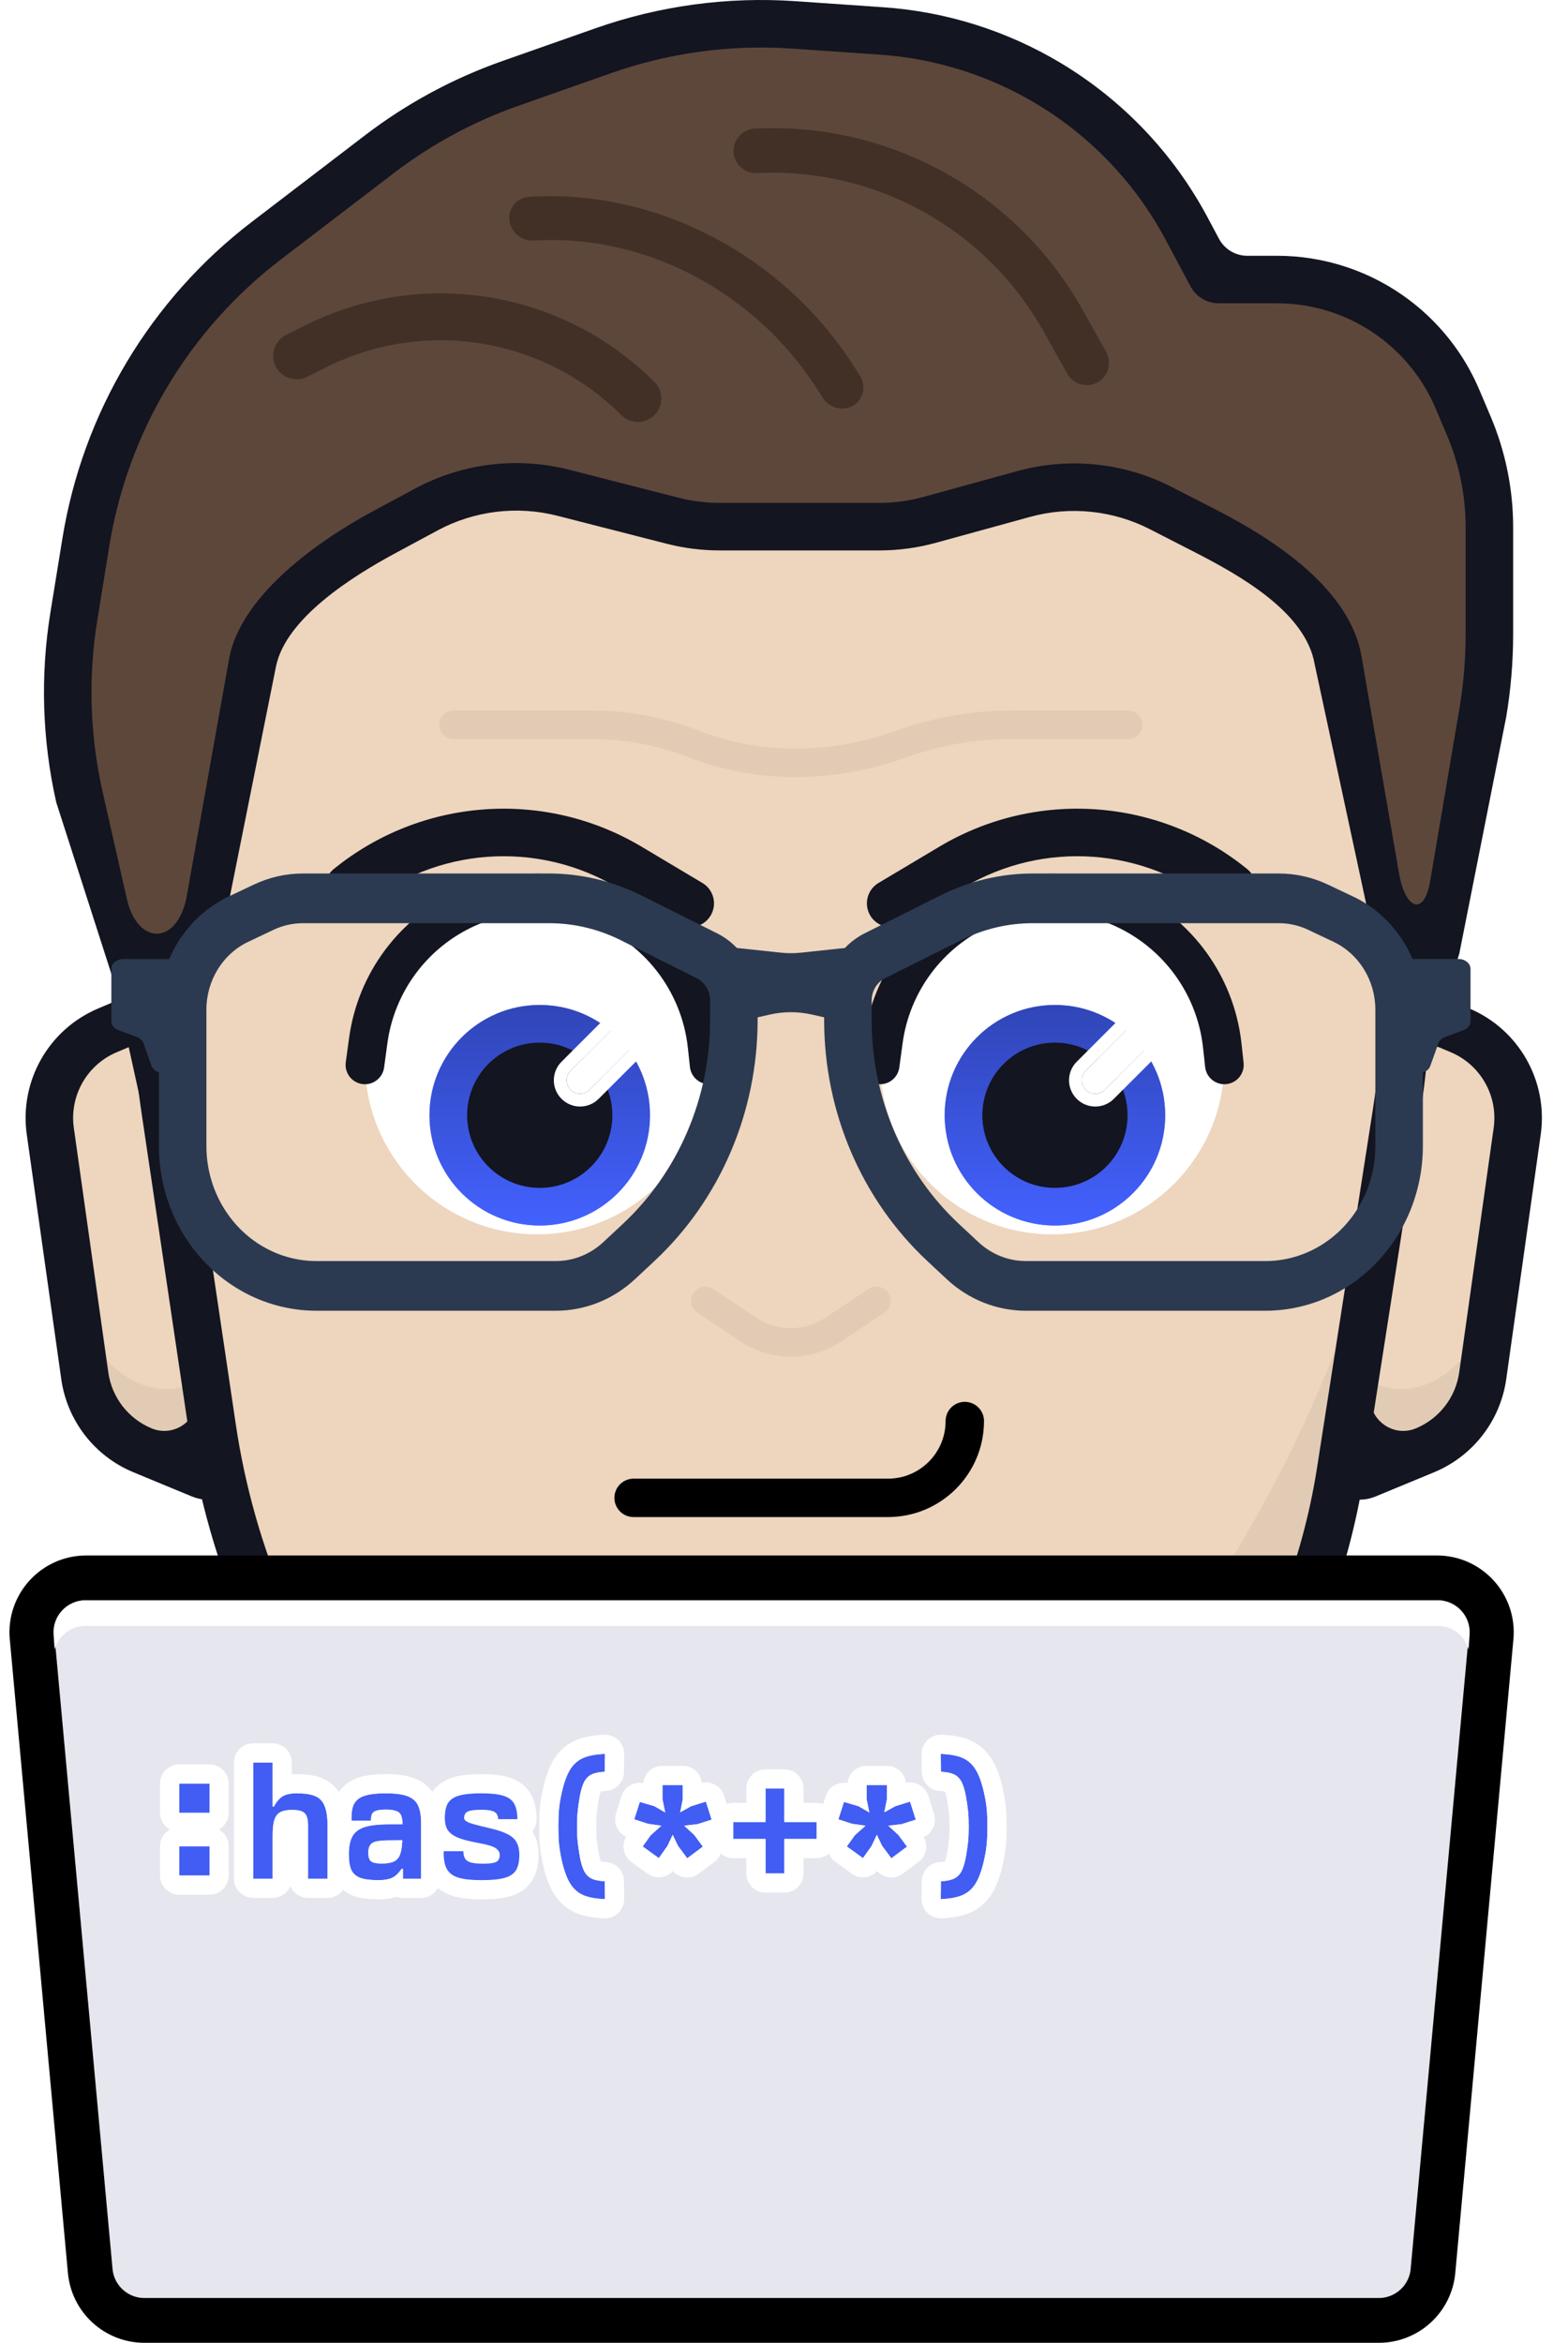 <svg class="profile-picture" viewBox="0 0 245 366" fill="none" xmlns="http://www.w3.org/2000/svg">
<g filter="url(#filter0_d_3520_2)">
<path d="M7.859 172.719C6.919 166.055 10.579 159.592 16.777 156.97L22.905 154.377C24.388 153.75 26.1 154.418 26.766 155.883L29.281 161.417L35.47 223.303C35.693 225.536 33.453 227.201 31.379 226.342L22.273 222.574C17.415 220.564 13.981 216.134 13.247 210.927L7.859 172.719Z" fill="#EDD5BE"/>
<path d="M7.859 172.719C6.919 166.055 10.579 159.592 16.777 156.97L22.905 154.377C24.388 153.75 26.1 154.418 26.766 155.883L29.281 161.417L35.47 223.303C35.693 225.536 33.453 227.201 31.379 226.342L22.273 222.574C17.415 220.564 13.981 216.134 13.247 210.927L7.859 172.719Z" fill="#EDD5BE"/>
<path d="M34.106 209.664C31.648 211.804 28.9 213 26 213C20.415 213 15.393 208.561 11.917 201.495L13.247 210.927C13.981 216.134 17.415 220.564 22.273 222.574L31.379 226.342C33.453 227.201 35.693 225.536 35.47 223.303L34.106 209.664Z" fill="#E2CBB4"/>
<path fill-rule="evenodd" clip-rule="evenodd" d="M21.459 150.958C24.794 149.547 28.647 151.05 30.146 154.347C31.979 158.381 33.139 162.688 33.58 167.096L39.164 222.933C39.666 227.959 34.627 231.704 29.96 229.772L20.854 226.004C14.78 223.491 10.489 217.954 9.571 211.445L4.183 173.238C3.008 164.908 7.583 156.829 15.33 153.551L21.459 150.958ZM25.717 163.079C25.672 162.627 25.552 162.185 25.364 161.771C24.43 159.716 22.029 158.779 19.95 159.658L18.223 160.389C13.575 162.356 10.83 167.203 11.535 172.201L16.923 210.408C17.474 214.313 20.049 217.636 23.693 219.144C27.294 220.634 31.183 217.744 30.795 213.866L25.717 163.079Z" fill="#131520"/>
<path d="M237.063 172.719C238.003 166.055 234.343 159.592 228.145 156.97L222.017 154.377C220.534 153.75 218.822 154.418 218.156 155.883L215.64 161.417L209.452 223.303C209.229 225.536 211.468 227.201 213.543 226.342L222.649 222.574C227.507 220.564 230.941 216.134 231.675 210.927L237.063 172.719Z" fill="#EDD5BE"/>
<path d="M237.063 172.719C238.003 166.055 234.343 159.592 228.145 156.97L222.017 154.377C220.534 153.75 218.822 154.418 218.156 155.883L215.64 161.417L209.452 223.303C209.229 225.536 211.468 227.201 213.543 226.342L222.649 222.574C227.507 220.564 230.941 216.134 231.675 210.927L237.063 172.719Z" fill="#EDD5BE"/>
<path d="M210.819 209.669C213.278 211.809 216.026 213.005 218.925 213.005C224.51 213.005 229.532 208.567 233.008 201.5L231.678 210.932C230.944 216.139 227.511 220.569 222.652 222.58L213.546 226.348C211.472 227.206 209.232 225.541 209.455 223.308L210.819 209.669Z" fill="#E2CBB4"/>
<path fill-rule="evenodd" clip-rule="evenodd" d="M223.463 150.958C220.128 149.547 216.275 151.05 214.776 154.347C212.943 158.381 211.783 162.688 211.342 167.096L205.758 222.933C205.255 227.959 210.295 231.704 214.962 229.772L224.068 226.004C230.141 223.491 234.433 217.954 235.351 211.445L240.739 173.238C241.914 164.908 237.339 156.829 229.592 153.551L223.463 150.958ZM219.205 163.079C219.25 162.627 219.369 162.185 219.558 161.77C220.492 159.715 222.893 158.779 224.972 159.658L226.699 160.389C231.347 162.356 234.092 167.203 233.387 172.201L227.999 210.408C227.448 214.313 224.873 217.636 221.229 219.144C217.628 220.634 213.739 217.744 214.126 213.866L219.205 163.079Z" fill="#131520"/>
</g>
<g filter="url(#filter1_d_3520_2)">
<path d="M51 60L121.731 31.485L194.405 56L219.554 135.754C220.407 147.101 219.953 158.507 218.201 169.75L208.958 219.091C206.515 234.768 201.036 256.372 191.956 269.383C184.933 279.447 176.188 288.191 166.123 295.213L156.845 301.686C148.636 307.414 138.444 309.539 128.63 307.57C124.072 306.656 119.382 306.616 114.809 307.452L114.528 307.504C103.598 309.503 92.339 306.643 83.689 299.669L75.522 293.084C68.528 287.445 62.205 281.02 56.679 273.935C44.242 257.989 36.145 239.095 33.176 219.091L25.792 169.34C24.164 158.368 23.77 147.248 24.617 136.189L51 60Z" fill="#EDD5BE"/>
<path d="M123.427 306.909C165.761 283.32 198.692 241.689 214.223 190.985L208.958 219.091C206.515 234.768 201.036 256.372 191.956 269.383C184.933 279.447 176.188 288.191 166.123 295.213L156.845 301.687C148.636 307.414 138.444 309.539 128.63 307.57C126.91 307.225 125.171 307.005 123.427 306.909Z" fill="#E2CBB4"/>
<path fill-rule="evenodd" clip-rule="evenodd" d="M121.684 27.759L200 61L223.256 135.476C224.13 147.106 223.665 158.798 221.869 170.322L213.137 226.354C210.607 242.589 204.404 258.033 195.001 271.507C187.727 281.93 178.67 290.986 168.247 298.258L158.969 304.731C149.93 311.038 138.706 313.378 127.9 311.21C123.803 310.388 119.587 310.352 115.477 311.104L115.196 311.156C103.203 313.349 90.85 310.211 81.359 302.559L73.192 295.974C65.976 290.156 59.453 283.527 53.752 276.218C40.92 259.767 32.567 240.274 29.504 219.636L22.12 169.885C20.451 158.639 20.047 147.241 20.916 135.905L40.5 51L121.684 27.759ZM121.778 35.212L40.5 51L28.319 136.473C27.492 147.256 27.876 158.097 29.464 168.795L36.848 218.546C39.723 237.916 47.563 256.211 59.606 271.652C64.957 278.512 71.079 284.734 77.852 290.194L86.019 296.779C93.828 303.075 103.992 305.657 113.86 303.852L114.141 303.801C119.176 302.88 124.341 302.924 129.36 303.931C138.181 305.7 147.342 303.79 154.721 298.642L163.999 292.169C173.705 285.397 182.139 276.964 188.912 267.258C197.669 254.711 203.445 240.329 205.801 225.211L214.533 169.179C216.241 158.217 216.684 147.095 215.852 136.033L195.001 61L121.778 35.212Z" fill="#131520"/>
<path fill-rule="evenodd" clip-rule="evenodd" d="M68.632 109.227C68.632 107.997 69.629 107 70.859 107H92.498C98.185 107 103.823 108.059 109.123 110.122C113.908 111.984 118.998 112.94 124.132 112.94H124.268C129.521 112.94 134.735 112.037 139.683 110.272L140.167 110.099C145.915 108.048 151.973 107 158.076 107H176.29C177.52 107 178.517 107.997 178.517 109.227C178.517 110.458 177.52 111.455 176.29 111.455H158.076C152.483 111.455 146.931 112.416 141.664 114.295L141.18 114.468C135.752 116.405 130.031 117.395 124.268 117.395H124.132C118.445 117.395 112.807 116.336 107.507 114.273C102.722 112.41 97.632 111.455 92.498 111.455H70.859C69.629 111.455 68.632 110.458 68.632 109.227Z" fill="#E2CBB4"/>
<path fill-rule="evenodd" clip-rule="evenodd" d="M122.832 297.288C122.012 297.288 121.347 296.624 121.347 295.804V288.379C121.347 287.559 122.012 286.894 122.832 286.894C123.652 286.894 124.317 287.559 124.317 288.379V295.804C124.317 296.624 123.652 297.288 122.832 297.288Z" fill="#E2CBB4"/>
</g>
<path fill-rule="evenodd" clip-rule="evenodd" d="M118.128 205.829C121.426 208.028 125.723 208.028 129.022 205.829L135.704 201.374C136.727 200.692 138.11 200.969 138.793 201.992C139.475 203.016 139.198 204.399 138.175 205.081L131.493 209.536C126.698 212.732 120.452 212.732 115.657 209.536L108.975 205.081C107.951 204.399 107.675 203.016 108.357 201.992C109.04 200.969 110.422 200.692 111.446 201.374L118.128 205.829Z" fill="#E2CBB4"/>
<path fill-rule="evenodd" clip-rule="evenodd" d="M111.038 143.029C109.988 144.79 107.709 145.367 105.948 144.317L96.442 138.65C83.942 131.199 68.119 132.348 56.827 141.528C55.236 142.822 52.898 142.58 51.605 140.99C50.312 139.399 50.553 137.061 52.144 135.767C65.854 124.621 85.066 123.225 100.244 132.273L109.75 137.94C111.511 138.989 112.087 141.268 111.038 143.029Z" fill="#131520"/>
<path fill-rule="evenodd" clip-rule="evenodd" d="M135.978 143.029C137.028 144.79 139.306 145.367 141.067 144.317L150.573 138.65C163.073 131.199 178.896 132.348 190.188 141.528C191.779 142.822 194.117 142.58 195.41 140.99C196.704 139.399 196.463 137.061 194.872 135.767C181.161 124.621 161.949 123.225 146.772 132.273L137.266 137.94C135.504 138.989 134.928 141.268 135.978 143.029Z" fill="#131520"/>
<circle cx="164.414" cy="165.94" r="26.893" fill="white"/>
<circle cx="164.835" cy="174.228" r="17.228" fill="#4361FF"/>
<circle cx="164.835" cy="174.228" r="17.228" fill="url(#paint0_linear_3520_2)" fill-opacity="0.7"/>
<circle cx="164.835" cy="174.228" r="11.345" fill="#131520"/>
<path d="M137.113 169.354C138.767 169.58 140.29 168.422 140.515 166.769L141.034 162.96C142.138 154.868 147.345 147.92 154.803 144.591C160.483 142.055 166.946 141.867 172.769 144.063C181.124 147.213 187.012 154.799 187.976 163.671L188.304 166.687C188.484 168.346 189.975 169.544 191.634 169.364C193.292 169.184 194.491 167.693 194.311 166.034L193.983 163.018C192.772 151.877 185.382 142.361 174.901 138.409C167.591 135.653 159.476 135.888 152.34 139.073C142.973 143.255 136.433 151.98 135.047 162.144L134.528 165.952C134.303 167.606 135.46 169.129 137.113 169.354Z" fill="#131520"/>
<path fill-rule="evenodd" clip-rule="evenodd" d="M169.652 170.251C168.831 169.431 168.831 168.1 169.652 167.28L177.216 159.716C178.036 158.896 179.366 158.896 180.187 159.716C181.007 160.537 181.007 161.867 180.187 162.688L172.623 170.251C171.803 171.072 170.472 171.072 169.652 170.251Z" fill="white"/>
<path fill-rule="evenodd" clip-rule="evenodd" d="M168.238 171.665C166.636 170.064 166.636 167.467 168.238 165.866L175.801 158.302C177.403 156.701 180 156.701 181.601 158.302C183.203 159.904 183.203 162.5 181.601 164.102L174.037 171.665C172.436 173.267 169.839 173.267 168.238 171.665ZM169.652 167.28C168.831 168.1 168.831 169.431 169.652 170.251C170.472 171.072 171.803 171.072 172.623 170.251L180.187 162.688C181.007 161.867 181.007 160.537 180.187 159.716C179.366 158.896 178.036 158.896 177.216 159.716L169.652 167.28Z" fill="white"/>
<circle cx="83.915" cy="165.94" r="26.893" fill="white"/>
<circle cx="84.335" cy="174.228" r="17.228" fill="#4361FF"/>
<circle cx="84.335" cy="174.228" r="17.228" fill="url(#paint1_linear_3520_2)" fill-opacity="0.7"/>
<circle cx="84.335" cy="174.228" r="11.345" fill="#131520"/>
<path d="M56.613 169.354C58.267 169.58 59.79 168.422 60.015 166.769L60.534 162.96C61.638 154.868 66.845 147.92 74.303 144.591C79.983 142.055 86.447 141.867 92.269 144.063C100.624 147.213 106.512 154.799 107.476 163.671L107.804 166.687C107.984 168.346 109.475 169.544 111.134 169.364C112.793 169.184 113.991 167.693 113.811 166.034L113.483 163.018C112.272 151.877 104.882 142.361 94.401 138.409C87.091 135.653 78.976 135.888 71.84 139.073C62.474 143.255 55.933 151.98 54.547 162.144L54.028 165.952C53.803 167.606 54.96 169.129 56.613 169.354Z" fill="#131520"/>
<path fill-rule="evenodd" clip-rule="evenodd" d="M89.152 170.251C88.332 169.431 88.332 168.1 89.152 167.28L96.716 159.716C97.536 158.896 98.866 158.896 99.687 159.716C100.507 160.537 100.507 161.867 99.687 162.688L92.123 170.251C91.303 171.072 89.972 171.072 89.152 170.251Z" fill="white"/>
<path fill-rule="evenodd" clip-rule="evenodd" d="M87.738 171.665C86.136 170.064 86.136 167.467 87.738 165.866L95.301 158.302C96.903 156.701 99.5 156.701 101.101 158.302C102.703 159.904 102.703 162.5 101.101 164.102L93.537 171.665C91.936 173.267 89.339 173.267 87.738 171.665ZM89.152 167.28C88.332 168.1 88.332 169.431 89.152 170.251C89.972 171.072 91.303 171.072 92.123 170.251L99.687 162.688C100.507 161.867 100.507 160.537 99.687 159.716C98.866 158.896 97.536 158.896 96.716 159.716L89.152 167.28Z" fill="white"/>
<path d="M208 104L218 144L218.61 188.45L231.672 111.459C232.368 107.356 232.717 103.202 232.717 99.041V82.378C232.717 76.922 231.619 71.522 229.488 66.499L227.718 62.327C224.288 54.241 217.55 48.018 209.217 45.24C206.095 44.2 202.826 43.669 199.536 43.669H189.654L185.412 35.715C180.415 26.345 172.965 18.509 163.859 13.046C155.925 8.285 146.976 5.472 137.746 4.835L124.017 3.888C113.929 3.193 103.805 4.565 94.266 7.921L79.738 13.033C72.38 15.622 65.476 19.354 59.28 24.092L41.605 37.608C26.539 49.13 16.453 65.98 13.417 84.702L11.542 96.266C10.018 105.662 10.315 115.263 12.417 124.546L28 176L38.5 101.5C40.292 92.925 52.295 87.305 60.008 83.152L66.591 79.607C73.155 76.073 80.809 75.136 88.032 76.984L105.104 81.351C107.509 81.966 109.981 82.278 112.464 82.278H137.385C140.046 82.278 142.694 81.92 145.26 81.215L159.958 77.173C167.12 75.203 174.76 75.989 181.371 79.375L188.335 82.942C196.645 87.198 206.409 94.8 208 104Z" fill="#5D473B"/>
<path fill-rule="evenodd" clip-rule="evenodd" d="M124.273 0.185C113.68 -0.546 103.05 0.895 93.034 4.419L78.506 9.531C70.78 12.249 63.531 16.168 57.025 21.143L39.35 34.659C23.53 46.757 12.94 64.45 9.752 84.108L7.877 95.672C6.277 105.537 6.589 115.619 8.796 125.366L18 154L24.5 183.5C24.968 185.565 24.943 190 27.061 189.982C29.178 189.965 29.067 189.073 29.5 187L29.117 151.5L35.863 140.333L43.131 104.073C44.699 96.57 55.019 90.055 61.768 86.421L68.351 82.876C74.095 79.783 80.792 78.964 87.112 80.58L104.183 84.948C106.889 85.64 109.671 85.99 112.464 85.99H137.385C140.378 85.99 143.358 85.588 146.244 84.794L160.942 80.752C167.209 79.029 173.894 79.716 179.679 82.679L186.643 86.246C193.914 89.97 204.021 95.699 205.413 103.749L214.5 146L217.5 156.5V182C215.386 182.003 217.86 184.083 217.5 182C217.146 184.084 219.614 181.997 217.5 182L228.011 149L235.331 112.08C236.062 107.772 236.43 103.41 236.43 99.041V82.378C236.43 76.424 235.231 70.531 232.906 65.049L231.136 60.877C227.289 51.811 219.734 44.833 210.39 41.718C206.89 40.552 203.225 39.957 199.536 39.957H194.882C193.035 39.957 191.339 38.939 190.47 37.31L188.687 33.968C183.373 24.004 175.452 15.672 165.769 9.862C157.332 4.8 147.816 1.808 138.001 1.132L124.273 0.185ZM95.498 11.423C104.56 8.235 114.178 6.931 123.762 7.592L137.49 8.539C146.136 9.135 154.517 11.77 161.949 16.229C170.478 21.346 177.455 28.686 182.136 37.462L186.015 44.735C186.884 46.364 188.58 47.382 190.427 47.382H199.536C202.427 47.382 205.299 47.848 208.043 48.762C215.365 51.203 221.286 56.671 224.301 63.777L226.071 67.949C228.007 72.513 229.005 77.42 229.005 82.378V99.041C229.005 102.994 228.673 106.941 228.011 110.838L223.457 137.682C222.517 143.225 219.569 142.04 218.611 136.5L212.729 102.484C210.939 92.134 199.376 84.426 190.028 79.638L183.063 76.071C175.626 72.261 167.031 71.377 158.973 73.593L144.275 77.635C142.03 78.252 139.713 78.565 137.385 78.565H112.464C110.292 78.565 108.128 78.293 106.024 77.754L88.952 73.387C80.826 71.309 72.216 72.362 64.831 76.338L58.248 79.883C49.571 84.556 37.879 92.908 35.863 102.555L29.117 140.333C27.579 147.695 21.468 147.709 19.807 140.374L16.038 123.727C14.041 114.907 13.759 105.786 15.206 96.86L17.081 85.296C19.965 67.51 29.547 51.502 43.86 40.557L61.535 27.041C67.421 22.54 73.98 18.994 80.97 16.535L95.498 11.423Z" fill="#131520"/>
<path fill-rule="evenodd" clip-rule="evenodd" d="M116.61 23.64C116.569 22.821 117.199 22.124 118.018 22.082C138.326 21.056 157.461 31.627 167.403 49.364L171.103 55.965C171.504 56.68 171.249 57.585 170.533 57.986C169.818 58.387 168.913 58.133 168.512 57.417L164.812 50.816C155.422 34.063 137.349 24.079 118.168 25.048C117.349 25.09 116.652 24.459 116.61 23.64Z" fill="#423027" stroke="#423027" stroke-width="4" stroke-linecap="round"/>
<path fill-rule="evenodd" clip-rule="evenodd" d="M81.585 34.261C81.457 33.474 81.994 32.795 82.785 32.744C101.832 31.521 120.926 41.457 131.662 58.179L132.662 59.738C133.108 60.432 132.93 61.298 132.264 61.672C131.599 62.046 130.698 61.787 130.253 61.093L129.252 59.534C119.147 43.794 101.175 34.442 83.248 35.593C82.457 35.644 81.713 35.048 81.585 34.261Z" fill="#423027" stroke="#423027" stroke-width="4" stroke-linecap="round"/>
<path fill-rule="evenodd" clip-rule="evenodd" d="M44.859 56.341C44.447 55.518 44.781 54.518 45.604 54.106L48.605 52.606C66.026 43.895 87.067 47.309 100.84 61.082C101.491 61.733 101.491 62.788 100.84 63.438C100.189 64.089 99.135 64.089 98.484 63.438C85.725 50.68 66.234 47.517 50.095 55.586L47.094 57.086C46.271 57.498 45.27 57.164 44.859 56.341Z" fill="#423027" stroke="#423027" stroke-width="4" stroke-linecap="round"/>
<g filter="url(#filter2_d_3520_2)">
<path d="M110.953 143.65L121.999 144.828C123.046 144.94 124.103 144.94 125.15 144.828L136.197 143.65L132.484 147.69V155.771L126.858 154.495C124.697 154.005 122.453 154.005 120.291 154.495L114.665 155.771V147.69L110.953 143.65Z" fill="#2B3A50"/>
<path d="M229.747 147.337C229.747 146.502 228.893 145.825 227.838 145.825H216.383L219.247 163.644H221.621C222.475 163.644 223.226 163.195 223.458 162.544L224.738 158.961C224.888 158.54 225.261 158.192 225.761 158.005L228.653 156.926C229.321 156.676 229.747 156.144 229.747 155.559V147.337Z" fill="#2B3A50"/>
<path fill-rule="evenodd" clip-rule="evenodd" d="M227.838 145.825C228.893 145.825 229.747 146.502 229.747 147.337V155.559C229.747 156.144 229.321 156.676 228.653 156.926L225.761 158.005C225.261 158.192 224.888 158.54 224.738 158.961L223.458 162.544C223.226 163.195 222.475 163.644 221.621 163.644H219.247L216.383 145.825H227.838Z" fill="#2B3A50"/>
<path d="M17.402 147.337C17.402 146.502 18.257 145.825 19.311 145.825H30.766L27.902 163.644H25.528C24.674 163.644 23.924 163.195 23.691 162.544L22.411 158.961C22.261 158.54 21.888 158.192 21.389 158.005L18.497 156.926C17.828 156.676 17.402 156.144 17.402 155.559V147.337Z" fill="#2B3A50"/>
<path fill-rule="evenodd" clip-rule="evenodd" d="M47.331 132.461C44.689 132.461 42.077 133.051 39.67 134.191L35.727 136.059C29.09 139.203 24.827 146.117 24.827 153.734V175.037C24.827 184.465 29.758 193.138 37.681 197.642C41.289 199.693 45.331 200.768 49.439 200.768H86.854C91.414 200.768 95.815 199.013 99.216 195.837L102.26 192.996C112.515 183.423 118.377 169.733 118.377 155.361V152.309C118.377 147.825 115.915 143.74 112.046 141.805L100.198 135.88C95.697 133.629 90.77 132.461 85.781 132.461H47.331ZM42.734 141.261C44.178 140.577 45.746 140.223 47.331 140.223H85.781C89.662 140.223 93.493 141.132 96.994 142.883L108.842 148.808C110.132 149.452 110.953 150.814 110.953 152.309V155.361C110.953 167.522 105.992 179.106 97.315 187.206L94.271 190.047C92.23 191.953 89.59 193.006 86.854 193.006H49.439C46.57 193.006 43.748 192.255 41.228 190.823C35.695 187.677 32.251 181.621 32.251 175.037V153.734C32.251 149.164 34.809 145.016 38.791 143.129L42.734 141.261Z" fill="#2B3A50"/>
<path fill-rule="evenodd" clip-rule="evenodd" d="M199.818 132.461C202.461 132.461 205.073 133.051 207.48 134.191L211.423 136.059C218.059 139.203 222.323 146.117 222.323 153.734V175.037C222.323 184.465 217.391 193.138 209.469 197.642C205.86 199.693 201.818 200.768 197.71 200.768H160.296C155.735 200.768 151.335 199.013 147.933 195.837L144.889 192.996C134.635 183.423 128.772 169.733 128.772 155.361V152.309C128.772 147.825 131.234 143.74 135.103 141.805L146.951 135.88C151.452 133.629 156.379 132.461 161.368 132.461H199.818ZM204.415 141.261C202.971 140.577 201.404 140.223 199.818 140.223H161.368C157.488 140.223 153.656 141.132 150.155 142.883L138.307 148.808C137.017 149.452 136.197 150.814 136.197 152.309V155.361C136.197 167.522 141.157 179.106 149.834 187.206L152.878 190.047C154.919 191.953 157.559 193.006 160.296 193.006H197.71C200.579 193.006 203.402 192.255 205.922 190.823C211.454 187.677 214.898 181.621 214.898 175.037V153.734C214.898 149.164 212.34 145.016 208.358 143.129L204.415 141.261Z" fill="#2B3A50"/>
</g>
<path d="M224.52 246.5H13.48C8.479 246.5 4.558 250.796 5.015 255.777L14.098 354.777C14.499 359.152 18.169 362.5 22.562 362.5H215.438C219.831 362.5 223.501 359.152 223.902 354.777L232.985 255.777C233.442 250.796 229.521 246.5 224.52 246.5Z" fill="#E6E6EE" stroke="black" stroke-width="7"/>
<path fill-rule="evenodd" clip-rule="evenodd" d="M13.359 250C10.461 250 8.171 252.456 8.371 255.346L8.534 257.684C9.109 255.574 11.04 254 13.359 254H224.641C226.96 254 228.891 255.574 229.466 257.684L229.629 255.346C229.829 252.456 227.539 250 224.641 250H13.359Z" fill="white"/>
<path d="M99 234H125H138.75C145.377 234 150.75 228.627 150.75 222V222" stroke="black" stroke-width="6" stroke-linecap="round"/>
<path d="M137.828 288.36L137.006 286.639L136.183 288.385L134.837 290.279L132.319 288.459L133.565 286.714L135.236 285.218L133.142 284.919L130.998 284.221L131.87 281.504L134.164 282.177L135.834 283.149L135.41 281.08V278.861H138.576V281.08L138.177 283.124L139.873 282.177L142.191 281.454L143.089 284.271L140.895 284.969L138.801 285.218L140.371 286.664L141.717 288.484L139.274 290.304L137.828 288.36Z" fill="#415DF3"/>
<path fill-rule="evenodd" clip-rule="evenodd" d="M134.837 290.279L132.319 288.459L133.565 286.714L135.236 285.218L133.142 284.919L130.998 284.221L131.87 281.504L134.164 282.177L135.834 283.149L135.41 281.08V278.861H138.576V281.08L138.177 283.124L139.873 282.177L142.191 281.454L143.089 284.271L140.895 284.969L138.801 285.218L140.371 286.664L141.717 288.484L139.275 290.304L137.828 288.36L137.006 286.639L136.183 288.385L134.837 290.279ZM137.044 292.311C136.593 292.801 135.989 293.13 135.325 293.239C134.536 293.369 133.728 293.179 133.079 292.711L130.562 290.891C129.297 289.977 128.955 288.261 129.731 286.941C128.378 286.313 127.674 284.76 128.141 283.304L129.014 280.587C129.481 279.133 130.955 278.277 132.426 278.556C132.579 277.042 133.857 275.861 135.41 275.861H138.576C140.118 275.861 141.389 277.025 141.557 278.522C143.053 278.197 144.576 279.058 145.05 280.543L145.947 283.36C146.189 284.119 146.119 284.942 145.754 285.649C145.442 286.251 144.938 286.727 144.327 287.004C145.066 288.302 144.737 289.976 143.51 290.89L141.066 292.71C140.428 293.186 139.627 293.388 138.839 293.272C138.144 293.171 137.51 292.829 137.044 292.311Z" fill="white"/>
<path d="M119.612 287.288H114.576V284.645H119.612V279.41H122.553V284.645H127.589V287.288H122.553V292.673H119.612V287.288Z" fill="#415DF3"/>
<path fill-rule="evenodd" clip-rule="evenodd" d="M114.576 290.288C112.919 290.288 111.576 288.945 111.576 287.288V284.645C111.576 282.988 112.919 281.645 114.576 281.645H116.612V279.41C116.612 277.753 117.955 276.41 119.612 276.41H122.553C124.21 276.41 125.553 277.753 125.553 279.41V281.645H127.589C129.246 281.645 130.589 282.988 130.589 284.645V287.288C130.589 288.945 129.246 290.288 127.589 290.288H125.553V292.673C125.553 294.329 124.21 295.673 122.553 295.673H119.612C117.955 295.673 116.612 294.329 116.612 292.673V290.288H114.576ZM119.612 292.673H122.553V287.288H127.589V284.645H122.553V279.41H119.612V284.645H114.576V287.288H119.612V292.673Z" fill="white"/>
<path d="M105.932 288.36L105.109 286.639L104.287 288.385L102.94 290.279L100.423 288.459L101.669 286.714L103.339 285.218L101.245 284.919L99.101 284.221L99.974 281.504L102.267 282.177L103.938 283.149L103.514 281.08V278.861H106.68V281.08L106.281 283.124L107.976 282.177L110.295 281.454L111.192 284.271L108.998 284.969L106.904 285.218L108.475 286.664L109.821 288.484L107.378 290.304L105.932 288.36Z" fill="#415DF3"/>
<path fill-rule="evenodd" clip-rule="evenodd" d="M102.94 290.279L100.423 288.459L101.669 286.714L103.339 285.218L101.245 284.919L99.101 284.221L99.974 281.504L102.267 282.177L103.938 283.149L103.514 281.08V278.861H106.68V281.08L106.281 283.124L107.976 282.177L110.295 281.454L111.192 284.271L108.998 284.969L106.904 285.218L108.475 286.664L109.821 288.484L107.378 290.304L105.932 288.36L105.109 286.639L104.287 288.385L102.94 290.279ZM105.148 292.311C104.697 292.801 104.093 293.13 103.429 293.239C102.64 293.369 101.831 293.179 101.183 292.711L98.665 290.891C97.401 289.977 97.059 288.261 97.835 286.941C96.481 286.313 95.777 284.76 96.245 283.304L97.117 280.587C97.584 279.133 99.059 278.277 100.529 278.556C100.682 277.042 101.96 275.861 103.514 275.861H106.68C108.222 275.861 109.492 277.025 109.661 278.522C111.156 278.197 112.68 279.058 113.153 280.543L114.051 283.36C114.292 284.119 114.223 284.942 113.857 285.649C113.546 286.251 113.042 286.727 112.431 287.004C113.169 288.302 112.841 289.976 111.613 290.89L109.17 292.71C108.532 293.186 107.73 293.388 106.943 293.272C106.248 293.171 105.614 292.829 105.148 292.311Z" fill="white"/>
<path d="M94.524 296.686C93.111 296.636 91.981 296.429 91.133 296.063C90.302 295.697 89.629 295.107 89.114 294.293C88.599 293.479 88.167 292.324 87.818 290.828C87.602 289.897 87.452 289.049 87.369 288.285C87.286 287.52 87.244 286.54 87.244 285.343C87.244 284.146 87.286 283.166 87.369 282.401C87.452 281.637 87.602 280.789 87.818 279.859C88.167 278.363 88.599 277.208 89.114 276.393C89.629 275.579 90.311 274.989 91.158 274.623C92.006 274.258 93.128 274.05 94.524 274L94.499 276.792C93.651 276.825 92.978 276.958 92.48 277.191C91.998 277.407 91.607 277.781 91.308 278.313C91.025 278.845 90.793 279.593 90.61 280.557C90.444 281.504 90.327 282.318 90.261 283C90.194 283.665 90.161 284.446 90.161 285.343C90.161 286.241 90.194 287.03 90.261 287.711C90.327 288.376 90.444 289.182 90.61 290.13C90.793 291.094 91.025 291.842 91.308 292.373C91.607 292.905 91.998 293.279 92.48 293.495C92.978 293.728 93.651 293.861 94.499 293.894L94.524 296.686Z" fill="#415DF3"/>
<path fill-rule="evenodd" clip-rule="evenodd" d="M96.617 298.835C96.031 299.407 95.236 299.713 94.418 299.684C92.81 299.628 91.267 299.388 89.945 298.818L89.925 298.809C88.514 298.188 87.392 297.183 86.579 295.897C85.81 294.681 85.282 293.162 84.896 291.509L84.895 291.506C84.659 290.485 84.485 289.517 84.386 288.609C84.287 287.695 84.244 286.596 84.244 285.343C84.244 284.091 84.287 282.991 84.386 282.077C84.485 281.169 84.659 280.201 84.895 279.18L84.896 279.177C85.282 277.524 85.81 276.005 86.579 274.789L86.579 274.789C87.402 273.488 88.543 272.484 89.97 271.869C91.288 271.3 92.82 271.059 94.417 271.002C95.235 270.973 96.03 271.279 96.617 271.85C97.203 272.422 97.531 273.208 97.524 274.027L97.499 276.819C97.484 278.42 96.216 279.727 94.617 279.79C94.314 279.802 94.093 279.83 93.94 279.86C93.921 279.864 93.904 279.867 93.889 279.871C93.802 280.085 93.68 280.471 93.561 281.096C93.405 281.986 93.303 282.714 93.247 283.291L93.246 283.298L93.246 283.298C93.192 283.837 93.161 284.514 93.161 285.343C93.161 286.17 93.192 286.857 93.246 287.417C93.303 287.979 93.405 288.699 93.561 289.59C93.681 290.215 93.802 290.601 93.889 290.816C93.904 290.819 93.921 290.823 93.94 290.826C94.093 290.856 94.314 290.884 94.617 290.896C96.216 290.959 97.484 292.267 97.499 293.867L97.524 296.659C97.531 297.478 97.204 298.264 96.617 298.835ZM91.308 292.373C91.03 291.85 90.8 291.118 90.619 290.177C90.619 290.176 90.619 290.175 90.618 290.174C90.615 290.159 90.613 290.145 90.61 290.13C90.464 289.301 90.357 288.58 90.288 287.968C90.278 287.88 90.269 287.795 90.261 287.711C90.194 287.03 90.161 286.241 90.161 285.343C90.161 284.446 90.194 283.665 90.261 283C90.27 282.908 90.279 282.815 90.29 282.719C90.359 282.098 90.466 281.377 90.61 280.557C90.613 280.542 90.615 280.527 90.618 280.512C90.619 280.511 90.619 280.51 90.619 280.509C90.8 279.568 91.03 278.836 91.308 278.313C91.384 278.177 91.466 278.052 91.554 277.937C91.769 277.657 92.019 277.438 92.304 277.279C92.361 277.247 92.42 277.218 92.48 277.191C92.978 276.958 93.651 276.825 94.499 276.792L94.524 274C94.479 274.002 94.434 274.003 94.39 274.005C93.243 274.055 92.287 274.214 91.519 274.483C91.445 274.509 91.373 274.536 91.302 274.564C91.288 274.569 91.275 274.575 91.261 274.58C91.227 274.594 91.192 274.609 91.158 274.623C90.311 274.989 89.629 275.579 89.114 276.393C89.013 276.553 88.915 276.727 88.82 276.913C88.809 276.934 88.799 276.954 88.789 276.975C88.414 277.728 88.091 278.689 87.818 279.859C87.805 279.913 87.793 279.966 87.781 280.02C87.778 280.033 87.775 280.046 87.772 280.059C87.58 280.911 87.446 281.692 87.369 282.401C87.358 282.5 87.348 282.602 87.339 282.708C87.339 282.71 87.338 282.712 87.338 282.715C87.276 283.428 87.244 284.304 87.244 285.343C87.244 286.394 87.276 287.279 87.341 287.996C87.341 287.999 87.341 288.001 87.341 288.003C87.35 288.1 87.359 288.194 87.369 288.285C87.446 288.994 87.58 289.775 87.772 290.628C87.775 290.64 87.778 290.653 87.781 290.666C87.793 290.72 87.805 290.774 87.818 290.828C88.091 291.997 88.414 292.959 88.789 293.712C88.799 293.732 88.809 293.753 88.82 293.773C88.915 293.959 89.013 294.133 89.114 294.293C89.629 295.107 90.302 295.697 91.133 296.063C91.174 296.081 91.215 296.098 91.257 296.114C91.271 296.12 91.284 296.125 91.298 296.131C91.37 296.159 91.444 296.186 91.519 296.212C92.285 296.475 93.241 296.632 94.39 296.681C94.434 296.683 94.479 296.685 94.524 296.686L94.499 293.894C93.651 293.861 92.978 293.728 92.48 293.495C92.419 293.468 92.36 293.438 92.302 293.406C92.296 293.403 92.29 293.399 92.284 293.396C92.007 293.238 91.764 293.023 91.554 292.749C91.466 292.634 91.384 292.509 91.308 292.373Z" fill="white"/>
<path d="M147 274C148.413 274.05 149.543 274.258 150.39 274.623C151.221 274.989 151.895 275.579 152.41 276.393C152.925 277.208 153.357 278.363 153.706 279.859C153.922 280.789 154.072 281.637 154.155 282.401C154.238 283.166 154.28 284.146 154.28 285.343C154.28 286.54 154.238 287.52 154.155 288.285C154.072 289.049 153.922 289.897 153.706 290.828C153.357 292.323 152.925 293.479 152.41 294.293C151.895 295.107 151.213 295.697 150.366 296.063C149.518 296.429 148.396 296.636 147 296.686L147.025 293.894C147.873 293.861 148.546 293.728 149.044 293.495C149.526 293.279 149.917 292.905 150.216 292.373C150.498 291.841 150.731 291.094 150.914 290.13C151.08 289.182 151.197 288.368 151.263 287.686C151.329 287.022 151.363 286.241 151.363 285.343C151.363 284.446 151.329 283.656 151.263 282.975C151.197 282.31 151.08 281.504 150.914 280.557C150.731 279.593 150.498 278.845 150.216 278.313C149.917 277.781 149.526 277.407 149.044 277.191C148.546 276.958 147.873 276.825 147.025 276.792L147 274Z" fill="#415DF3"/>
<path fill-rule="evenodd" clip-rule="evenodd" d="M144.907 271.851C145.493 271.28 146.288 270.973 147.106 271.002C148.714 271.059 150.257 271.298 151.579 271.869L151.599 271.877C153.01 272.498 154.131 273.503 154.945 274.789C155.714 276.005 156.242 277.524 156.628 279.177L156.628 279.18C156.865 280.201 157.039 281.169 157.137 282.077C157.237 282.991 157.28 284.091 157.28 285.343C157.28 286.596 157.237 287.695 157.137 288.609C157.039 289.517 156.865 290.485 156.628 291.506L156.628 291.509C156.242 293.162 155.714 294.681 154.945 295.897L154.945 295.897C154.122 297.198 152.981 298.202 151.554 298.818C150.235 299.386 148.704 299.627 147.107 299.684C146.289 299.714 145.494 299.407 144.907 298.836C144.321 298.264 143.993 297.478 144 296.659L144.025 293.867C144.039 292.267 145.308 290.959 146.907 290.896C147.21 290.884 147.431 290.856 147.584 290.826C147.602 290.823 147.619 290.819 147.635 290.816C147.721 290.601 147.843 290.215 147.963 289.59C148.119 288.7 148.221 287.973 148.277 287.395L148.278 287.388L148.278 287.388C148.332 286.849 148.363 286.172 148.363 285.343C148.363 284.517 148.332 283.829 148.278 283.27C148.221 282.708 148.119 281.987 147.963 281.096C147.843 280.471 147.721 280.085 147.635 279.871C147.619 279.867 147.602 279.864 147.584 279.86C147.431 279.83 147.21 279.802 146.907 279.79C145.308 279.727 144.039 278.42 144.025 276.819L144 274.027C143.993 273.208 144.32 272.422 144.907 271.851ZM150.216 278.313C150.494 278.836 150.723 279.568 150.905 280.509C150.905 280.51 150.905 280.511 150.905 280.512C150.908 280.527 150.911 280.542 150.914 280.557C151.059 281.385 151.167 282.106 151.236 282.719C151.246 282.806 151.255 282.892 151.263 282.975C151.329 283.656 151.363 284.446 151.363 285.343C151.363 286.241 151.329 287.022 151.263 287.687C151.254 287.778 151.244 287.871 151.234 287.967C151.164 288.588 151.058 289.309 150.914 290.13C150.911 290.145 150.908 290.159 150.905 290.174C150.905 290.175 150.905 290.176 150.905 290.177C150.723 291.118 150.494 291.85 150.216 292.373C150.14 292.509 150.058 292.634 149.97 292.749C149.755 293.029 149.505 293.249 149.22 293.407C149.163 293.439 149.104 293.468 149.044 293.495C148.546 293.728 147.873 293.861 147.025 293.894L147 296.686C147.045 296.685 147.09 296.683 147.134 296.681C148.281 296.631 149.237 296.472 150.004 296.203C150.079 296.177 150.151 296.15 150.222 296.122C150.236 296.117 150.249 296.111 150.263 296.106C150.297 296.092 150.332 296.078 150.366 296.063C151.213 295.697 151.895 295.107 152.41 294.293C152.511 294.133 152.609 293.959 152.704 293.773C152.714 293.753 152.725 293.732 152.735 293.712C153.11 292.959 153.433 291.997 153.706 290.828C153.719 290.774 153.731 290.72 153.743 290.666C153.746 290.653 153.749 290.64 153.752 290.628C153.943 289.775 154.078 288.994 154.155 288.285C154.166 288.186 154.176 288.084 154.185 287.979C154.185 287.976 154.185 287.974 154.186 287.972C154.248 287.258 154.28 286.382 154.28 285.343C154.28 284.292 154.247 283.408 154.183 282.69C154.183 282.687 154.183 282.685 154.183 282.683C154.174 282.586 154.165 282.492 154.155 282.401C154.078 281.692 153.943 280.911 153.752 280.059C153.749 280.046 153.746 280.033 153.743 280.02C153.731 279.966 153.719 279.913 153.706 279.859C153.433 278.689 153.11 277.728 152.735 276.975C152.725 276.954 152.714 276.934 152.704 276.913C152.609 276.727 152.511 276.553 152.41 276.393C151.895 275.579 151.221 274.989 150.39 274.623C150.35 274.606 150.309 274.589 150.267 274.572C150.253 274.566 150.239 274.561 150.226 274.556C150.154 274.527 150.08 274.5 150.004 274.474C149.239 274.211 148.282 274.055 147.134 274.005C147.09 274.003 147.045 274.002 147 274L147.025 276.792C147.873 276.825 148.546 276.958 149.044 277.191C149.105 277.218 149.164 277.248 149.222 277.28C149.228 277.283 149.234 277.287 149.24 277.29C149.517 277.448 149.76 277.663 149.97 277.937C150.058 278.052 150.14 278.177 150.216 278.313Z" fill="white"/>
<path fill-rule="evenodd" clip-rule="evenodd" d="M70.716 296.188L70.7 296.183C69.27 295.734 67.956 294.847 67.162 293.372C66.457 292.062 66.291 290.542 66.331 289.123C66.353 288.334 66.678 287.624 67.193 287.102C66.674 286.097 66.504 285.008 66.504 283.997C66.504 282.734 66.697 281.307 67.459 280.088L67.472 280.068C68.322 278.732 69.622 277.994 70.924 277.622L70.939 277.618C72.157 277.277 73.637 277.158 75.238 277.158C76.801 277.158 78.275 277.283 79.496 277.66C80.836 278.056 82.118 278.858 82.919 280.248C83.622 281.454 83.827 282.862 83.847 284.149C83.858 284.857 83.619 285.541 83.177 286.086C83.223 286.159 83.267 286.235 83.31 286.311C83.941 287.414 84.146 288.634 84.146 289.781C84.146 291.086 83.936 292.518 83.175 293.75C82.314 295.144 80.963 295.894 79.629 296.262C78.408 296.602 76.911 296.72 75.288 296.72C73.584 296.72 72.004 296.584 70.716 296.188ZM76.011 290.479L75.933 290.711L76.011 290.479Z" fill="white"/>
<path d="M75.288 293.72C73.692 293.72 72.462 293.587 71.598 293.321C70.751 293.055 70.152 292.598 69.803 291.95C69.454 291.301 69.296 290.387 69.329 289.207H72.396C72.412 289.722 72.512 290.121 72.695 290.404C72.878 290.67 73.185 290.861 73.617 290.977C74.066 291.094 74.698 291.152 75.512 291.152C76.493 291.152 77.166 291.06 77.531 290.878C77.897 290.678 78.08 290.321 78.08 289.806C78.08 289.473 77.972 289.199 77.756 288.983C77.556 288.75 77.207 288.551 76.709 288.385C76.21 288.218 75.504 288.052 74.59 287.886C73.26 287.637 72.23 287.362 71.498 287.063C70.784 286.748 70.269 286.357 69.953 285.892C69.654 285.41 69.504 284.778 69.504 283.997C69.504 282.983 69.67 282.21 70.003 281.678C70.352 281.13 70.933 280.739 71.748 280.507C72.579 280.274 73.742 280.158 75.238 280.158C76.7 280.158 77.831 280.282 78.628 280.532C79.426 280.764 79.991 281.172 80.324 281.753C80.656 282.318 80.831 283.133 80.847 284.196H77.856C77.822 283.631 77.615 283.249 77.232 283.05C76.867 282.834 76.194 282.725 75.213 282.725C74.183 282.725 73.476 282.817 73.094 283C72.712 283.183 72.52 283.523 72.52 284.022C72.52 284.288 72.778 284.529 73.293 284.745C73.825 284.944 74.847 285.218 76.36 285.568C77.606 285.85 78.57 286.166 79.252 286.515C79.933 286.847 80.415 287.271 80.698 287.786C80.997 288.301 81.146 288.966 81.146 289.781C81.146 290.811 80.972 291.609 80.623 292.174C80.274 292.739 79.675 293.138 78.828 293.371C77.997 293.603 76.817 293.72 75.288 293.72Z" fill="#415DF3"/>
<path d="M59.118 293.72C57.905 293.72 56.966 293.603 56.301 293.371C55.653 293.121 55.187 292.714 54.905 292.149C54.639 291.567 54.506 290.753 54.506 289.706C54.506 288.476 54.697 287.529 55.079 286.864C55.462 286.182 56.11 285.7 57.024 285.418C57.938 285.135 59.234 284.994 60.913 284.994H62.882V284.845C62.882 284.014 62.7 283.448 62.334 283.149C61.968 282.85 61.279 282.701 60.265 282.701C59.351 282.701 58.727 282.825 58.395 283.075C58.079 283.307 57.938 283.764 57.971 284.446H54.93C54.88 283.316 55.005 282.451 55.304 281.853C55.62 281.238 56.16 280.806 56.924 280.557C57.705 280.291 58.819 280.158 60.265 280.158C61.711 280.158 62.824 280.299 63.605 280.582C64.403 280.864 64.968 281.338 65.301 282.003C65.633 282.667 65.799 283.615 65.799 284.845V293.495H62.957V291.95H62.758C62.292 292.631 61.802 293.096 61.287 293.346C60.772 293.595 60.049 293.72 59.118 293.72ZM57.547 289.481C57.547 290.113 57.689 290.545 57.971 290.778C58.27 291.011 58.827 291.127 59.642 291.127C60.472 291.127 61.112 291.019 61.561 290.803C62.01 290.587 62.326 290.221 62.508 289.706C62.708 289.191 62.824 288.451 62.857 287.487L60.389 287.512C59.642 287.529 59.06 287.595 58.644 287.711C58.245 287.828 57.963 288.027 57.797 288.31C57.63 288.576 57.547 288.966 57.547 289.481Z" fill="#415DF3"/>
<path fill-rule="evenodd" clip-rule="evenodd" d="M55.31 296.202C55.281 296.192 55.252 296.182 55.224 296.171C53.952 295.681 52.873 294.794 52.221 293.491C52.206 293.459 52.191 293.428 52.176 293.396C51.653 292.251 51.506 290.942 51.506 289.706C51.506 288.395 51.678 287.017 52.253 285.801C52.065 285.432 51.952 285.017 51.933 284.578C51.874 283.247 51.986 281.78 52.62 280.511L52.635 280.483C53.368 279.055 54.599 278.164 55.975 277.711C57.214 277.292 58.706 277.158 60.265 277.158C61.837 277.158 63.353 277.302 64.616 277.757C66.032 278.261 67.257 279.207 67.984 280.661C68.618 281.93 68.799 283.417 68.799 284.845V293.495C68.799 295.152 67.456 296.495 65.799 296.495H62.957C62.597 296.495 62.252 296.432 61.933 296.316C61.011 296.628 60.029 296.72 59.118 296.72C57.774 296.72 56.443 296.599 55.31 296.202ZM62.957 291.95V293.495H65.799V284.845C65.799 284.11 65.74 283.477 65.621 282.944C65.541 282.584 65.434 282.27 65.301 282.003C65.097 281.595 64.805 281.259 64.426 280.995C64.356 280.946 64.284 280.901 64.209 280.857C64.025 280.751 63.824 280.659 63.605 280.582C62.824 280.299 61.711 280.158 60.265 280.158C58.819 280.158 57.705 280.291 56.924 280.557C56.819 280.591 56.719 280.628 56.623 280.669C56.615 280.673 56.607 280.676 56.599 280.68C56.59 280.683 56.582 280.687 56.573 280.691C56.157 280.876 55.821 281.128 55.567 281.446C55.466 281.571 55.379 281.707 55.304 281.853C55.146 282.168 55.037 282.557 54.976 283.02C54.955 283.185 54.939 283.359 54.93 283.542C54.916 283.822 54.916 284.123 54.93 284.446H57.971C57.965 284.316 57.965 284.194 57.971 284.081C57.989 283.764 58.056 283.511 58.172 283.321C58.233 283.222 58.307 283.139 58.395 283.075C58.727 282.825 59.351 282.701 60.265 282.701C60.498 282.701 60.714 282.708 60.913 282.724C61.579 282.777 62.052 282.919 62.334 283.149C62.416 283.217 62.489 283.297 62.553 283.391C62.617 283.486 62.672 283.595 62.717 283.717C62.797 283.932 62.848 284.188 62.87 284.487C62.878 284.6 62.882 284.719 62.882 284.845V284.994H60.913C60.883 284.994 60.854 284.994 60.824 284.994C60.769 284.994 60.714 284.995 60.66 284.995C60.56 284.996 60.461 284.997 60.364 284.999C60.354 285 60.344 285 60.334 285C60.31 285.001 60.288 285.001 60.265 285.002C60.184 285.003 60.105 285.006 60.027 285.008C59.968 285.01 59.909 285.013 59.85 285.015C59.842 285.015 59.834 285.016 59.826 285.016C59.124 285.046 58.506 285.107 57.971 285.198C57.961 285.2 57.952 285.201 57.942 285.203C57.933 285.205 57.923 285.206 57.914 285.208C57.585 285.266 57.289 285.336 57.024 285.418C56.508 285.578 56.076 285.801 55.729 286.088C55.462 286.309 55.246 286.567 55.079 286.864C55.026 286.957 54.976 287.056 54.93 287.16C54.89 287.251 54.853 287.345 54.819 287.444C54.61 288.044 54.506 288.798 54.506 289.706C54.506 290.753 54.639 291.567 54.905 292.149C55.187 292.714 55.653 293.121 56.301 293.371C56.397 293.404 56.499 293.435 56.607 293.464C57.243 293.634 58.08 293.72 59.118 293.72C59.3 293.72 59.475 293.715 59.642 293.705C59.752 293.699 59.859 293.69 59.963 293.68C60.319 293.643 60.634 293.582 60.907 293.495C61.044 293.452 61.171 293.402 61.287 293.346C61.659 293.166 62.017 292.873 62.363 292.469C62.497 292.312 62.628 292.139 62.758 291.95H62.957ZM57.847 290.652C57.885 290.699 57.926 290.741 57.971 290.778C58.201 290.957 58.583 291.067 59.118 291.108C59.279 291.121 59.453 291.127 59.642 291.127C59.84 291.127 60.028 291.121 60.204 291.108C60.613 291.08 60.964 291.018 61.256 290.924C61.366 290.888 61.468 290.848 61.561 290.803C61.73 290.722 61.88 290.619 62.011 290.496C62.228 290.291 62.394 290.027 62.508 289.706C62.591 289.492 62.659 289.24 62.714 288.95C62.748 288.766 62.776 288.566 62.799 288.351C62.811 288.237 62.822 288.118 62.831 287.994C62.843 287.833 62.851 287.664 62.857 287.487L60.389 287.512C60.2 287.516 60.021 287.524 59.853 287.534C59.358 287.566 58.955 287.625 58.644 287.711C58.306 287.81 58.051 287.969 57.88 288.188C57.849 288.226 57.822 288.267 57.797 288.31C57.793 288.316 57.789 288.321 57.786 288.327C57.627 288.593 57.547 288.977 57.547 289.481C57.547 290.013 57.647 290.403 57.847 290.652Z" fill="white"/>
<path d="M39.558 275.346H42.599V282.227H42.799C43.214 281.446 43.679 280.906 44.195 280.606C44.71 280.307 45.425 280.158 46.339 280.158C47.618 280.158 48.599 280.307 49.28 280.606C49.962 280.906 50.444 281.421 50.726 282.152C51.026 282.867 51.175 283.889 51.175 285.218V293.495H48.134V285.169C48.134 284.238 47.959 283.606 47.61 283.274C47.278 282.925 46.638 282.75 45.691 282.75C44.876 282.75 44.245 282.867 43.796 283.099C43.364 283.332 43.056 283.731 42.873 284.296C42.691 284.861 42.599 285.667 42.599 286.714V293.495H39.558V275.346Z" fill="#415DF3"/>
<path fill-rule="evenodd" clip-rule="evenodd" d="M36.558 275.346C36.558 273.689 37.901 272.346 39.558 272.346H42.599C44.256 272.346 45.599 273.689 45.599 275.346V277.183C45.849 277.165 46.097 277.158 46.339 277.158C47.777 277.158 49.245 277.314 50.486 277.859C51.928 278.493 52.953 279.618 53.51 281.032C54.022 282.278 54.175 283.75 54.175 285.218V293.495C54.175 295.152 52.832 296.495 51.175 296.495H48.134C46.888 296.495 45.82 295.736 45.366 294.656C44.913 295.736 43.844 296.495 42.599 296.495H39.558C37.901 296.495 36.558 295.152 36.558 293.495V275.346ZM47.57 283.234C47.584 283.247 47.597 283.26 47.61 283.274C47.959 283.606 48.134 284.238 48.134 285.169V293.495H51.175V285.218C51.175 283.889 51.026 282.867 50.726 282.152C50.444 281.421 49.962 280.906 49.28 280.606C49.125 280.538 48.953 280.477 48.766 280.425C48.135 280.247 47.326 280.158 46.339 280.158C46.11 280.158 45.894 280.167 45.691 280.186C45.66 280.189 45.629 280.192 45.599 280.195C45.03 280.256 44.562 280.393 44.195 280.606C43.796 280.838 43.427 281.214 43.088 281.734C43.083 281.742 43.078 281.749 43.073 281.757C42.979 281.903 42.888 282.059 42.799 282.227H42.599V275.346H39.558V293.495H42.599V286.714C42.599 286.148 42.626 285.652 42.679 285.227C42.71 284.982 42.75 284.76 42.799 284.561C42.822 284.468 42.846 284.379 42.873 284.296C43.056 283.731 43.364 283.332 43.796 283.099C43.906 283.043 44.026 282.993 44.157 282.95C44.508 282.835 44.936 282.77 45.442 282.754C45.523 282.752 45.606 282.75 45.691 282.75C45.925 282.75 46.142 282.761 46.339 282.783C46.905 282.844 47.316 282.995 47.57 283.234ZM45.088 285.802C45.088 285.802 45.088 285.802 45.089 285.801L45.088 285.802Z" fill="white"/>
<path d="M28 288.434H32.737V292.997H28V288.434ZM28 278.637H32.737V283.199H28V278.637Z" fill="#415DF3"/>
<path fill-rule="evenodd" clip-rule="evenodd" d="M34.203 285.817C35.118 285.303 35.737 284.323 35.737 283.199V278.637C35.737 276.98 34.394 275.637 32.737 275.637H28C26.343 275.637 25 276.98 25 278.637V283.199C25 284.323 25.618 285.303 26.533 285.817C25.618 286.331 25 287.31 25 288.434V292.997C25 294.653 26.343 295.997 28 295.997H32.737C34.394 295.997 35.737 294.653 35.737 292.997V288.434C35.737 287.31 35.118 286.331 34.203 285.817ZM28 288.434V292.997H32.737V288.434H28ZM28 278.637V283.199H32.737V278.637H28Z" fill="white"/>
<defs>
<filter id="filter0_d_3520_2" x="0" y="150.428" width="244.922" height="87.861" filterUnits="userSpaceOnUse" color-interpolation-filters="sRGB">
<feFlood flood-opacity="0" result="BackgroundImageFix"/>
<feColorMatrix in="SourceAlpha" type="matrix" values="0 0 0 0 0 0 0 0 0 0 0 0 0 0 0 0 0 0 127 0" result="hardAlpha"/>
<feOffset dy="4"/>
<feGaussianBlur stdDeviation="2"/>
<feComposite in2="hardAlpha" operator="out"/>
<feColorMatrix type="matrix" values="0 0 0 0 0 0 0 0 0 0 0 0 0 0 0 0 0 0 0.25 0"/>
<feBlend mode="normal" in2="BackgroundImageFix" result="effect1_dropShadow_3520_2"/>
<feBlend mode="normal" in="SourceGraphic" in2="effect1_dropShadow_3520_2" result="shape"/>
</filter>
<filter id="filter1_d_3520_2" x="16.471" y="27.759" width="211.214" height="292.24" filterUnits="userSpaceOnUse" color-interpolation-filters="sRGB">
<feFlood flood-opacity="0" result="BackgroundImageFix"/>
<feColorMatrix in="SourceAlpha" type="matrix" values="0 0 0 0 0 0 0 0 0 0 0 0 0 0 0 0 0 0 127 0" result="hardAlpha"/>
<feOffset dy="4"/>
<feGaussianBlur stdDeviation="2"/>
<feComposite in2="hardAlpha" operator="out"/>
<feColorMatrix type="matrix" values="0 0 0 0 0 0 0 0 0 0 0 0 0 0 0 0 0 0 0.25 0"/>
<feBlend mode="normal" in2="BackgroundImageFix" result="effect1_dropShadow_3520_2"/>
<feBlend mode="normal" in="SourceGraphic" in2="effect1_dropShadow_3520_2" result="shape"/>
</filter>
<filter id="filter2_d_3520_2" x="13.402" y="132.461" width="220.345" height="76.307" filterUnits="userSpaceOnUse" color-interpolation-filters="sRGB">
<feFlood flood-opacity="0" result="BackgroundImageFix"/>
<feColorMatrix in="SourceAlpha" type="matrix" values="0 0 0 0 0 0 0 0 0 0 0 0 0 0 0 0 0 0 127 0" result="hardAlpha"/>
<feOffset dy="4"/>
<feGaussianBlur stdDeviation="2"/>
<feComposite in2="hardAlpha" operator="out"/>
<feColorMatrix type="matrix" values="0 0 0 0 0 0 0 0 0 0 0 0 0 0 0 0 0 0 0.4 0"/>
<feBlend mode="normal" in2="BackgroundImageFix" result="effect1_dropShadow_3520_2"/>
<feBlend mode="normal" in="SourceGraphic" in2="effect1_dropShadow_3520_2" result="shape"/>
</filter>
<linearGradient id="paint0_linear_3520_2" x1="164.835" y1="157" x2="164.835" y2="191.456" gradientUnits="userSpaceOnUse">
<stop stop-color="#283A99"/>
<stop offset="1" stop-color="#4361FF"/>
</linearGradient>
<linearGradient id="paint1_linear_3520_2" x1="84.335" y1="157" x2="84.335" y2="191.456" gradientUnits="userSpaceOnUse">
<stop stop-color="#283A99"/>
<stop offset="1" stop-color="#4361FF"/>
</linearGradient>
</defs>
</svg>
